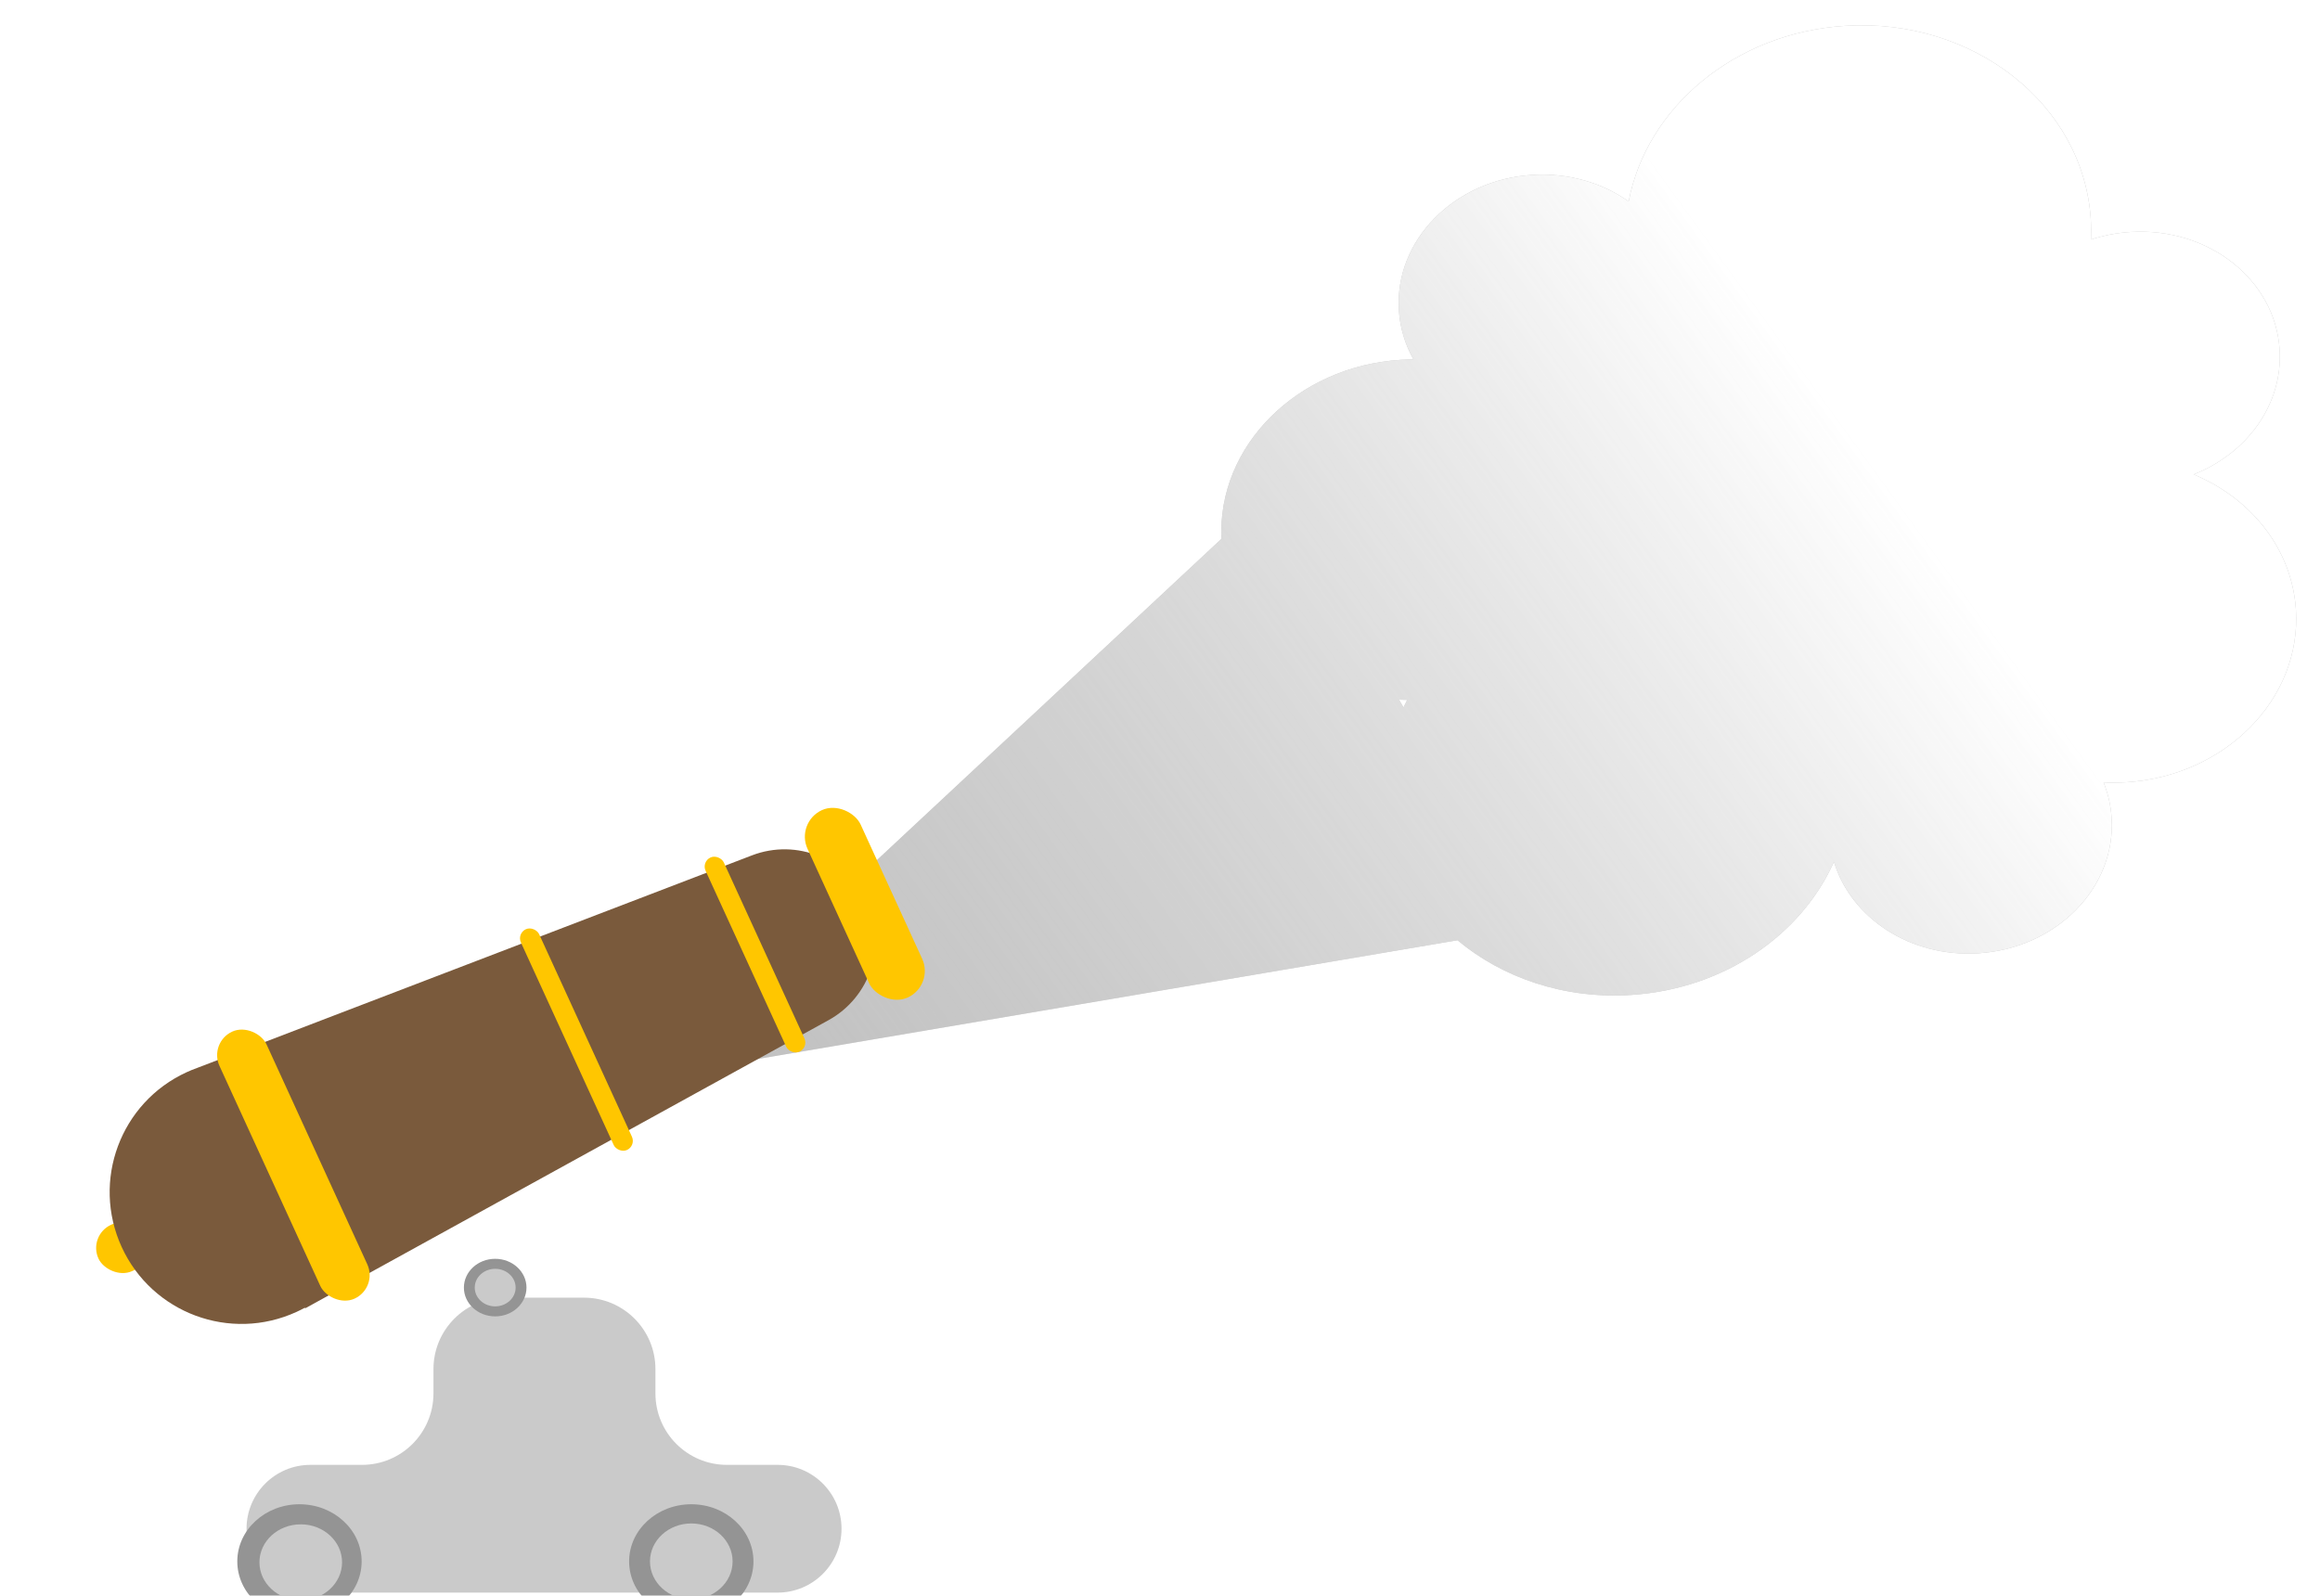 <svg width="974" height="670" viewBox="0 0 974 670" fill="none" xmlns="http://www.w3.org/2000/svg">
<path fill-rule="evenodd" clip-rule="evenodd" d="M877.854 100.583C877.974 97.804 877.949 94.998 877.772 92.169C874.746 43.88 828.581 7.473 774.66 10.852C728.29 13.758 691.285 45.139 683.754 84.582C672.717 76.761 658.484 72.471 643.227 73.427C610.49 75.478 585.44 100.909 587.277 130.227C587.744 137.678 589.903 144.664 593.4 150.905C591.612 150.91 589.811 150.968 587.999 151.082C544.449 153.811 511.028 187.343 512.789 226.244L269.835 452.826L611.906 394.784C630.766 410.56 656.658 419.52 684.64 417.767C723.768 415.315 756.229 392.586 769.938 361.848C777.115 385.514 802.055 402.049 830.567 400.263C863.305 398.211 888.355 372.781 886.518 343.462C886.189 338.22 885.023 333.208 883.142 328.523C886.245 328.673 889.394 328.652 892.579 328.453C934.303 325.838 966.23 293.427 963.888 256.06C962.286 230.492 945.055 209.229 920.966 199.188C943.364 190.389 958.481 169.775 957.04 146.766C955.202 117.448 927.174 95.344 894.436 97.395C888.631 97.759 883.068 98.858 877.854 100.583ZM589.214 297.013C589.717 295.952 590.244 294.901 590.792 293.861C589.643 293.854 588.499 293.826 587.361 293.776L589.214 297.013Z" fill="#B9B9B9"/>
<path fill-rule="evenodd" clip-rule="evenodd" d="M877.854 100.583C877.974 97.804 877.949 94.998 877.772 92.169C874.746 43.88 828.581 7.473 774.66 10.852C728.29 13.758 691.285 45.139 683.754 84.582C672.717 76.761 658.484 72.471 643.227 73.427C610.49 75.478 585.44 100.909 587.277 130.227C587.744 137.678 589.903 144.664 593.4 150.905C591.612 150.91 589.811 150.968 587.999 151.082C544.449 153.811 511.028 187.343 512.789 226.244L269.835 452.826L611.906 394.784C630.766 410.56 656.658 419.52 684.64 417.767C723.768 415.315 756.229 392.586 769.938 361.848C777.115 385.514 802.055 402.049 830.567 400.263C863.305 398.211 888.355 372.781 886.518 343.462C886.189 338.22 885.023 333.208 883.142 328.523C886.245 328.673 889.394 328.652 892.579 328.453C934.303 325.838 966.23 293.427 963.888 256.06C962.286 230.492 945.055 209.229 920.966 199.188C943.364 190.389 958.481 169.775 957.04 146.766C955.202 117.448 927.174 95.344 894.436 97.395C888.631 97.759 883.068 98.858 877.854 100.583ZM589.214 297.013C589.717 295.952 590.244 294.901 590.792 293.861C589.643 293.854 588.499 293.826 587.361 293.776L589.214 297.013Z" fill="url(#paint0_linear)"/>
<g filter="url(#filter0_i)">
<rect x="21.887" y="548.711" width="21.721" height="21.371" rx="10.685" transform="rotate(-24.614 21.887 548.711)" fill="#FFC600"/>
</g>
<g filter="url(#filter1_i)">
<path fill-rule="evenodd" clip-rule="evenodd" d="M113.076 579.189C113.043 579.118 112.956 579.089 112.887 579.127C111.773 579.733 110.63 580.305 109.459 580.841C81.666 593.574 48.813 581.365 36.08 553.572C23.347 525.779 35.556 492.926 63.349 480.193C64.792 479.532 66.248 478.939 67.714 478.411L300.69 389.144C319.529 381.926 340.734 390.585 349.137 408.926C357.478 427.132 350.36 448.689 332.818 458.349L113.264 579.252C113.195 579.29 113.108 579.261 113.076 579.189Z" fill="#7A5A3C"/>
</g>
<g filter="url(#filter2_i)">
<rect x="318.914" y="375.255" width="24.524" height="86.534" rx="12.262" transform="rotate(-24.614 318.914 375.255)" fill="#FFC600"/>
</g>
<g filter="url(#filter3_i)">
<rect x="279.473" y="391.783" width="8.408" height="89.687" rx="4.204" transform="rotate(-24.614 279.473 391.783)" fill="#FFC600"/>
</g>
<g filter="url(#filter4_i)">
<rect x="201.945" y="421.906" width="8.408" height="101.949" rx="4.204" transform="rotate(-24.614 201.945 421.906)" fill="#FFC600"/>
</g>
<g filter="url(#filter5_i)">
<rect x="72.619" y="467.666" width="21.721" height="123.319" rx="10.861" transform="rotate(-24.614 72.619 467.666)" fill="#FFC600"/>
</g>
<g filter="url(#filter6_i)">
<path fill-rule="evenodd" clip-rule="evenodd" d="M235.169 554.85C235.169 538.281 221.737 524.85 205.169 524.85H171.978C155.41 524.85 141.978 538.281 141.978 554.85V565.05C141.978 581.618 128.547 595.05 111.978 595.05H90.319C75.508 595.05 63.502 607.056 63.502 621.866C63.502 636.677 75.508 648.683 90.319 648.683H286.477C301.288 648.683 313.294 636.677 313.294 621.866C313.294 607.056 301.288 595.05 286.477 595.05H265.169C248.6 595.05 235.169 581.618 235.169 565.05V554.85Z" fill="#CACACA"/>
</g>
<g filter="url(#filter7_i)">
<ellipse cx="105.725" cy="645.589" rx="26.1" ry="23.998" fill="#949494"/>
</g>
<g filter="url(#filter8_i)">
<ellipse cx="106.264" cy="645.962" rx="17.342" ry="15.94" fill="#CACACA"/>
</g>
<g filter="url(#filter9_i)">
<ellipse cx="270.223" cy="645.589" rx="26.1" ry="23.998" fill="#949494"/>
</g>
<g filter="url(#filter10_i)">
<ellipse cx="187.894" cy="530.623" rx="13.138" ry="12.087" fill="#949494"/>
</g>
<g filter="url(#filter11_i)">
<ellipse cx="270.223" cy="645.589" rx="17.342" ry="15.94" fill="#CACACA"/>
</g>
<g filter="url(#filter12_i)">
<ellipse cx="187.892" cy="530.623" rx="8.583" ry="7.883" fill="#CACACA"/>
</g>
<defs>
<filter id="filter0_i" x="25.363" y="533.141" width="31.694" height="31.522" filterUnits="userSpaceOnUse" color-interpolation-filters="sRGB">
<feFlood flood-opacity="0" result="BackgroundImageFix"/>
<feBlend mode="normal" in="SourceGraphic" in2="BackgroundImageFix" result="shape"/>
<feColorMatrix in="SourceAlpha" type="matrix" values="0 0 0 0 0 0 0 0 0 0 0 0 0 0 0 0 0 0 127 0" result="hardAlpha"/>
<feOffset dx="15" dy="-30"/>
<feGaussianBlur stdDeviation="5"/>
<feComposite in2="hardAlpha" operator="arithmetic" k2="-1" k3="1"/>
<feColorMatrix type="matrix" values="0 0 0 0 0 0 0 0 0 0 0 0 0 0 0 0 0 0 0.1 0"/>
<feBlend mode="normal" in2="shape" result="effect1_innerShadow"/>
</filter>
<filter id="filter1_i" x="31.037" y="376.604" width="331.581" height="209.279" filterUnits="userSpaceOnUse" color-interpolation-filters="sRGB">
<feFlood flood-opacity="0" result="BackgroundImageFix"/>
<feBlend mode="normal" in="SourceGraphic" in2="BackgroundImageFix" result="shape"/>
<feColorMatrix in="SourceAlpha" type="matrix" values="0 0 0 0 0 0 0 0 0 0 0 0 0 0 0 0 0 0 127 0" result="hardAlpha"/>
<feOffset dx="15" dy="-30"/>
<feGaussianBlur stdDeviation="5"/>
<feComposite in2="hardAlpha" operator="arithmetic" k2="-1" k3="1"/>
<feColorMatrix type="matrix" values="0 0 0 0 0 0 0 0 0 0 0 0 0 0 0 0 0 0 0.1 0"/>
<feBlend mode="normal" in2="shape" result="effect1_innerShadow"/>
</filter>
<filter id="filter2_i" x="322.904" y="359.03" width="60.357" height="90.905" filterUnits="userSpaceOnUse" color-interpolation-filters="sRGB">
<feFlood flood-opacity="0" result="BackgroundImageFix"/>
<feBlend mode="normal" in="SourceGraphic" in2="BackgroundImageFix" result="shape"/>
<feColorMatrix in="SourceAlpha" type="matrix" values="0 0 0 0 0 0 0 0 0 0 0 0 0 0 0 0 0 0 127 0" result="hardAlpha"/>
<feOffset dx="15" dy="-30"/>
<feGaussianBlur stdDeviation="5"/>
<feComposite in2="hardAlpha" operator="arithmetic" k2="-1" k3="1"/>
<feColorMatrix type="matrix" values="0 0 0 0 0 0 0 0 0 0 0 0 0 0 0 0 0 0 0.1 0"/>
<feBlend mode="normal" in2="shape" result="effect1_innerShadow"/>
</filter>
<filter id="filter3_i" x="280.84" y="379.649" width="52.263" height="92.303" filterUnits="userSpaceOnUse" color-interpolation-filters="sRGB">
<feFlood flood-opacity="0" result="BackgroundImageFix"/>
<feBlend mode="normal" in="SourceGraphic" in2="BackgroundImageFix" result="shape"/>
<feColorMatrix in="SourceAlpha" type="matrix" values="0 0 0 0 0 0 0 0 0 0 0 0 0 0 0 0 0 0 127 0" result="hardAlpha"/>
<feOffset dx="15" dy="-30"/>
<feGaussianBlur stdDeviation="5"/>
<feComposite in2="hardAlpha" operator="arithmetic" k2="-1" k3="1"/>
<feColorMatrix type="matrix" values="0 0 0 0 0 0 0 0 0 0 0 0 0 0 0 0 0 0 0.1 0"/>
<feBlend mode="normal" in2="shape" result="effect1_innerShadow"/>
</filter>
<filter id="filter4_i" x="203.312" y="409.772" width="57.37" height="103.451" filterUnits="userSpaceOnUse" color-interpolation-filters="sRGB">
<feFlood flood-opacity="0" result="BackgroundImageFix"/>
<feBlend mode="normal" in="SourceGraphic" in2="BackgroundImageFix" result="shape"/>
<feColorMatrix in="SourceAlpha" type="matrix" values="0 0 0 0 0 0 0 0 0 0 0 0 0 0 0 0 0 0 127 0" result="hardAlpha"/>
<feOffset dx="15" dy="-30"/>
<feGaussianBlur stdDeviation="5"/>
<feComposite in2="hardAlpha" operator="arithmetic" k2="-1" k3="1"/>
<feColorMatrix type="matrix" values="0 0 0 0 0 0 0 0 0 0 0 0 0 0 0 0 0 0 0.1 0"/>
<feBlend mode="normal" in2="shape" result="effect1_innerShadow"/>
</filter>
<filter id="filter5_i" x="76.152" y="452.153" width="74.042" height="124.093" filterUnits="userSpaceOnUse" color-interpolation-filters="sRGB">
<feFlood flood-opacity="0" result="BackgroundImageFix"/>
<feBlend mode="normal" in="SourceGraphic" in2="BackgroundImageFix" result="shape"/>
<feColorMatrix in="SourceAlpha" type="matrix" values="0 0 0 0 0 0 0 0 0 0 0 0 0 0 0 0 0 0 127 0" result="hardAlpha"/>
<feOffset dx="15" dy="-30"/>
<feGaussianBlur stdDeviation="5"/>
<feComposite in2="hardAlpha" operator="arithmetic" k2="-1" k3="1"/>
<feColorMatrix type="matrix" values="0 0 0 0 0 0 0 0 0 0 0 0 0 0 0 0 0 0 0.1 0"/>
<feBlend mode="normal" in2="shape" result="effect1_innerShadow"/>
</filter>
<filter id="filter6_i" x="63.502" y="524.85" width="259.792" height="133.833" filterUnits="userSpaceOnUse" color-interpolation-filters="sRGB">
<feFlood flood-opacity="0" result="BackgroundImageFix"/>
<feBlend mode="normal" in="SourceGraphic" in2="BackgroundImageFix" result="shape"/>
<feColorMatrix in="SourceAlpha" type="matrix" values="0 0 0 0 0 0 0 0 0 0 0 0 0 0 0 0 0 0 127 0" result="hardAlpha"/>
<feOffset dx="40" dy="20"/>
<feGaussianBlur stdDeviation="5"/>
<feComposite in2="hardAlpha" operator="arithmetic" k2="-1" k3="1"/>
<feColorMatrix type="matrix" values="0 0 0 0 0 0 0 0 0 0 0 0 0 0 0 0 0 0 0.06 0"/>
<feBlend mode="normal" in2="shape" result="effect1_innerShadow"/>
</filter>
<filter id="filter7_i" x="79.625" y="621.591" width="62.201" height="57.996" filterUnits="userSpaceOnUse" color-interpolation-filters="sRGB">
<feFlood flood-opacity="0" result="BackgroundImageFix"/>
<feBlend mode="normal" in="SourceGraphic" in2="BackgroundImageFix" result="shape"/>
<feColorMatrix in="SourceAlpha" type="matrix" values="0 0 0 0 0 0 0 0 0 0 0 0 0 0 0 0 0 0 127 0" result="hardAlpha"/>
<feOffset dx="20" dy="10"/>
<feGaussianBlur stdDeviation="5"/>
<feComposite in2="hardAlpha" operator="arithmetic" k2="-1" k3="1"/>
<feColorMatrix type="matrix" values="0 0 0 0 0 0 0 0 0 0 0 0 0 0 0 0 0 0 0.06 0"/>
<feBlend mode="normal" in2="shape" result="effect1_innerShadow"/>
</filter>
<filter id="filter8_i" x="88.922" y="630.021" width="44.684" height="41.881" filterUnits="userSpaceOnUse" color-interpolation-filters="sRGB">
<feFlood flood-opacity="0" result="BackgroundImageFix"/>
<feBlend mode="normal" in="SourceGraphic" in2="BackgroundImageFix" result="shape"/>
<feColorMatrix in="SourceAlpha" type="matrix" values="0 0 0 0 0 0 0 0 0 0 0 0 0 0 0 0 0 0 127 0" result="hardAlpha"/>
<feOffset dx="20" dy="10"/>
<feGaussianBlur stdDeviation="5"/>
<feComposite in2="hardAlpha" operator="arithmetic" k2="-1" k3="1"/>
<feColorMatrix type="matrix" values="0 0 0 0 0 0 0 0 0 0 0 0 0 0 0 0 0 0 0.06 0"/>
<feBlend mode="normal" in2="shape" result="effect1_innerShadow"/>
</filter>
<filter id="filter9_i" x="244.123" y="621.591" width="62.201" height="57.996" filterUnits="userSpaceOnUse" color-interpolation-filters="sRGB">
<feFlood flood-opacity="0" result="BackgroundImageFix"/>
<feBlend mode="normal" in="SourceGraphic" in2="BackgroundImageFix" result="shape"/>
<feColorMatrix in="SourceAlpha" type="matrix" values="0 0 0 0 0 0 0 0 0 0 0 0 0 0 0 0 0 0 127 0" result="hardAlpha"/>
<feOffset dx="20" dy="10"/>
<feGaussianBlur stdDeviation="5"/>
<feComposite in2="hardAlpha" operator="arithmetic" k2="-1" k3="1"/>
<feColorMatrix type="matrix" values="0 0 0 0 0 0 0 0 0 0 0 0 0 0 0 0 0 0 0.06 0"/>
<feBlend mode="normal" in2="shape" result="effect1_innerShadow"/>
</filter>
<filter id="filter10_i" x="174.756" y="518.536" width="36.276" height="34.173" filterUnits="userSpaceOnUse" color-interpolation-filters="sRGB">
<feFlood flood-opacity="0" result="BackgroundImageFix"/>
<feBlend mode="normal" in="SourceGraphic" in2="BackgroundImageFix" result="shape"/>
<feColorMatrix in="SourceAlpha" type="matrix" values="0 0 0 0 0 0 0 0 0 0 0 0 0 0 0 0 0 0 127 0" result="hardAlpha"/>
<feOffset dx="20" dy="10"/>
<feGaussianBlur stdDeviation="5"/>
<feComposite in2="hardAlpha" operator="arithmetic" k2="-1" k3="1"/>
<feColorMatrix type="matrix" values="0 0 0 0 0 0 0 0 0 0 0 0 0 0 0 0 0 0 0.06 0"/>
<feBlend mode="normal" in2="shape" result="effect1_innerShadow"/>
</filter>
<filter id="filter11_i" x="252.881" y="629.648" width="44.684" height="41.881" filterUnits="userSpaceOnUse" color-interpolation-filters="sRGB">
<feFlood flood-opacity="0" result="BackgroundImageFix"/>
<feBlend mode="normal" in="SourceGraphic" in2="BackgroundImageFix" result="shape"/>
<feColorMatrix in="SourceAlpha" type="matrix" values="0 0 0 0 0 0 0 0 0 0 0 0 0 0 0 0 0 0 127 0" result="hardAlpha"/>
<feOffset dx="20" dy="10"/>
<feGaussianBlur stdDeviation="5"/>
<feComposite in2="hardAlpha" operator="arithmetic" k2="-1" k3="1"/>
<feColorMatrix type="matrix" values="0 0 0 0 0 0 0 0 0 0 0 0 0 0 0 0 0 0 0.06 0"/>
<feBlend mode="normal" in2="shape" result="effect1_innerShadow"/>
</filter>
<filter id="filter12_i" x="179.309" y="522.74" width="27.167" height="25.765" filterUnits="userSpaceOnUse" color-interpolation-filters="sRGB">
<feFlood flood-opacity="0" result="BackgroundImageFix"/>
<feBlend mode="normal" in="SourceGraphic" in2="BackgroundImageFix" result="shape"/>
<feColorMatrix in="SourceAlpha" type="matrix" values="0 0 0 0 0 0 0 0 0 0 0 0 0 0 0 0 0 0 127 0" result="hardAlpha"/>
<feOffset dx="20" dy="10"/>
<feGaussianBlur stdDeviation="5"/>
<feComposite in2="hardAlpha" operator="arithmetic" k2="-1" k3="1"/>
<feColorMatrix type="matrix" values="0 0 0 0 0 0 0 0 0 0 0 0 0 0 0 0 0 0 0.06 0"/>
<feBlend mode="normal" in2="shape" result="effect1_innerShadow"/>
</filter>
<linearGradient id="paint0_linear" x1="755.24" y1="151.658" x2="105.66" y2="622.238" gradientUnits="userSpaceOnUse">
<stop stop-color="white"/>
<stop offset="1" stop-color="#BABABA" stop-opacity="0"/>
</linearGradient>
</defs>
</svg>
